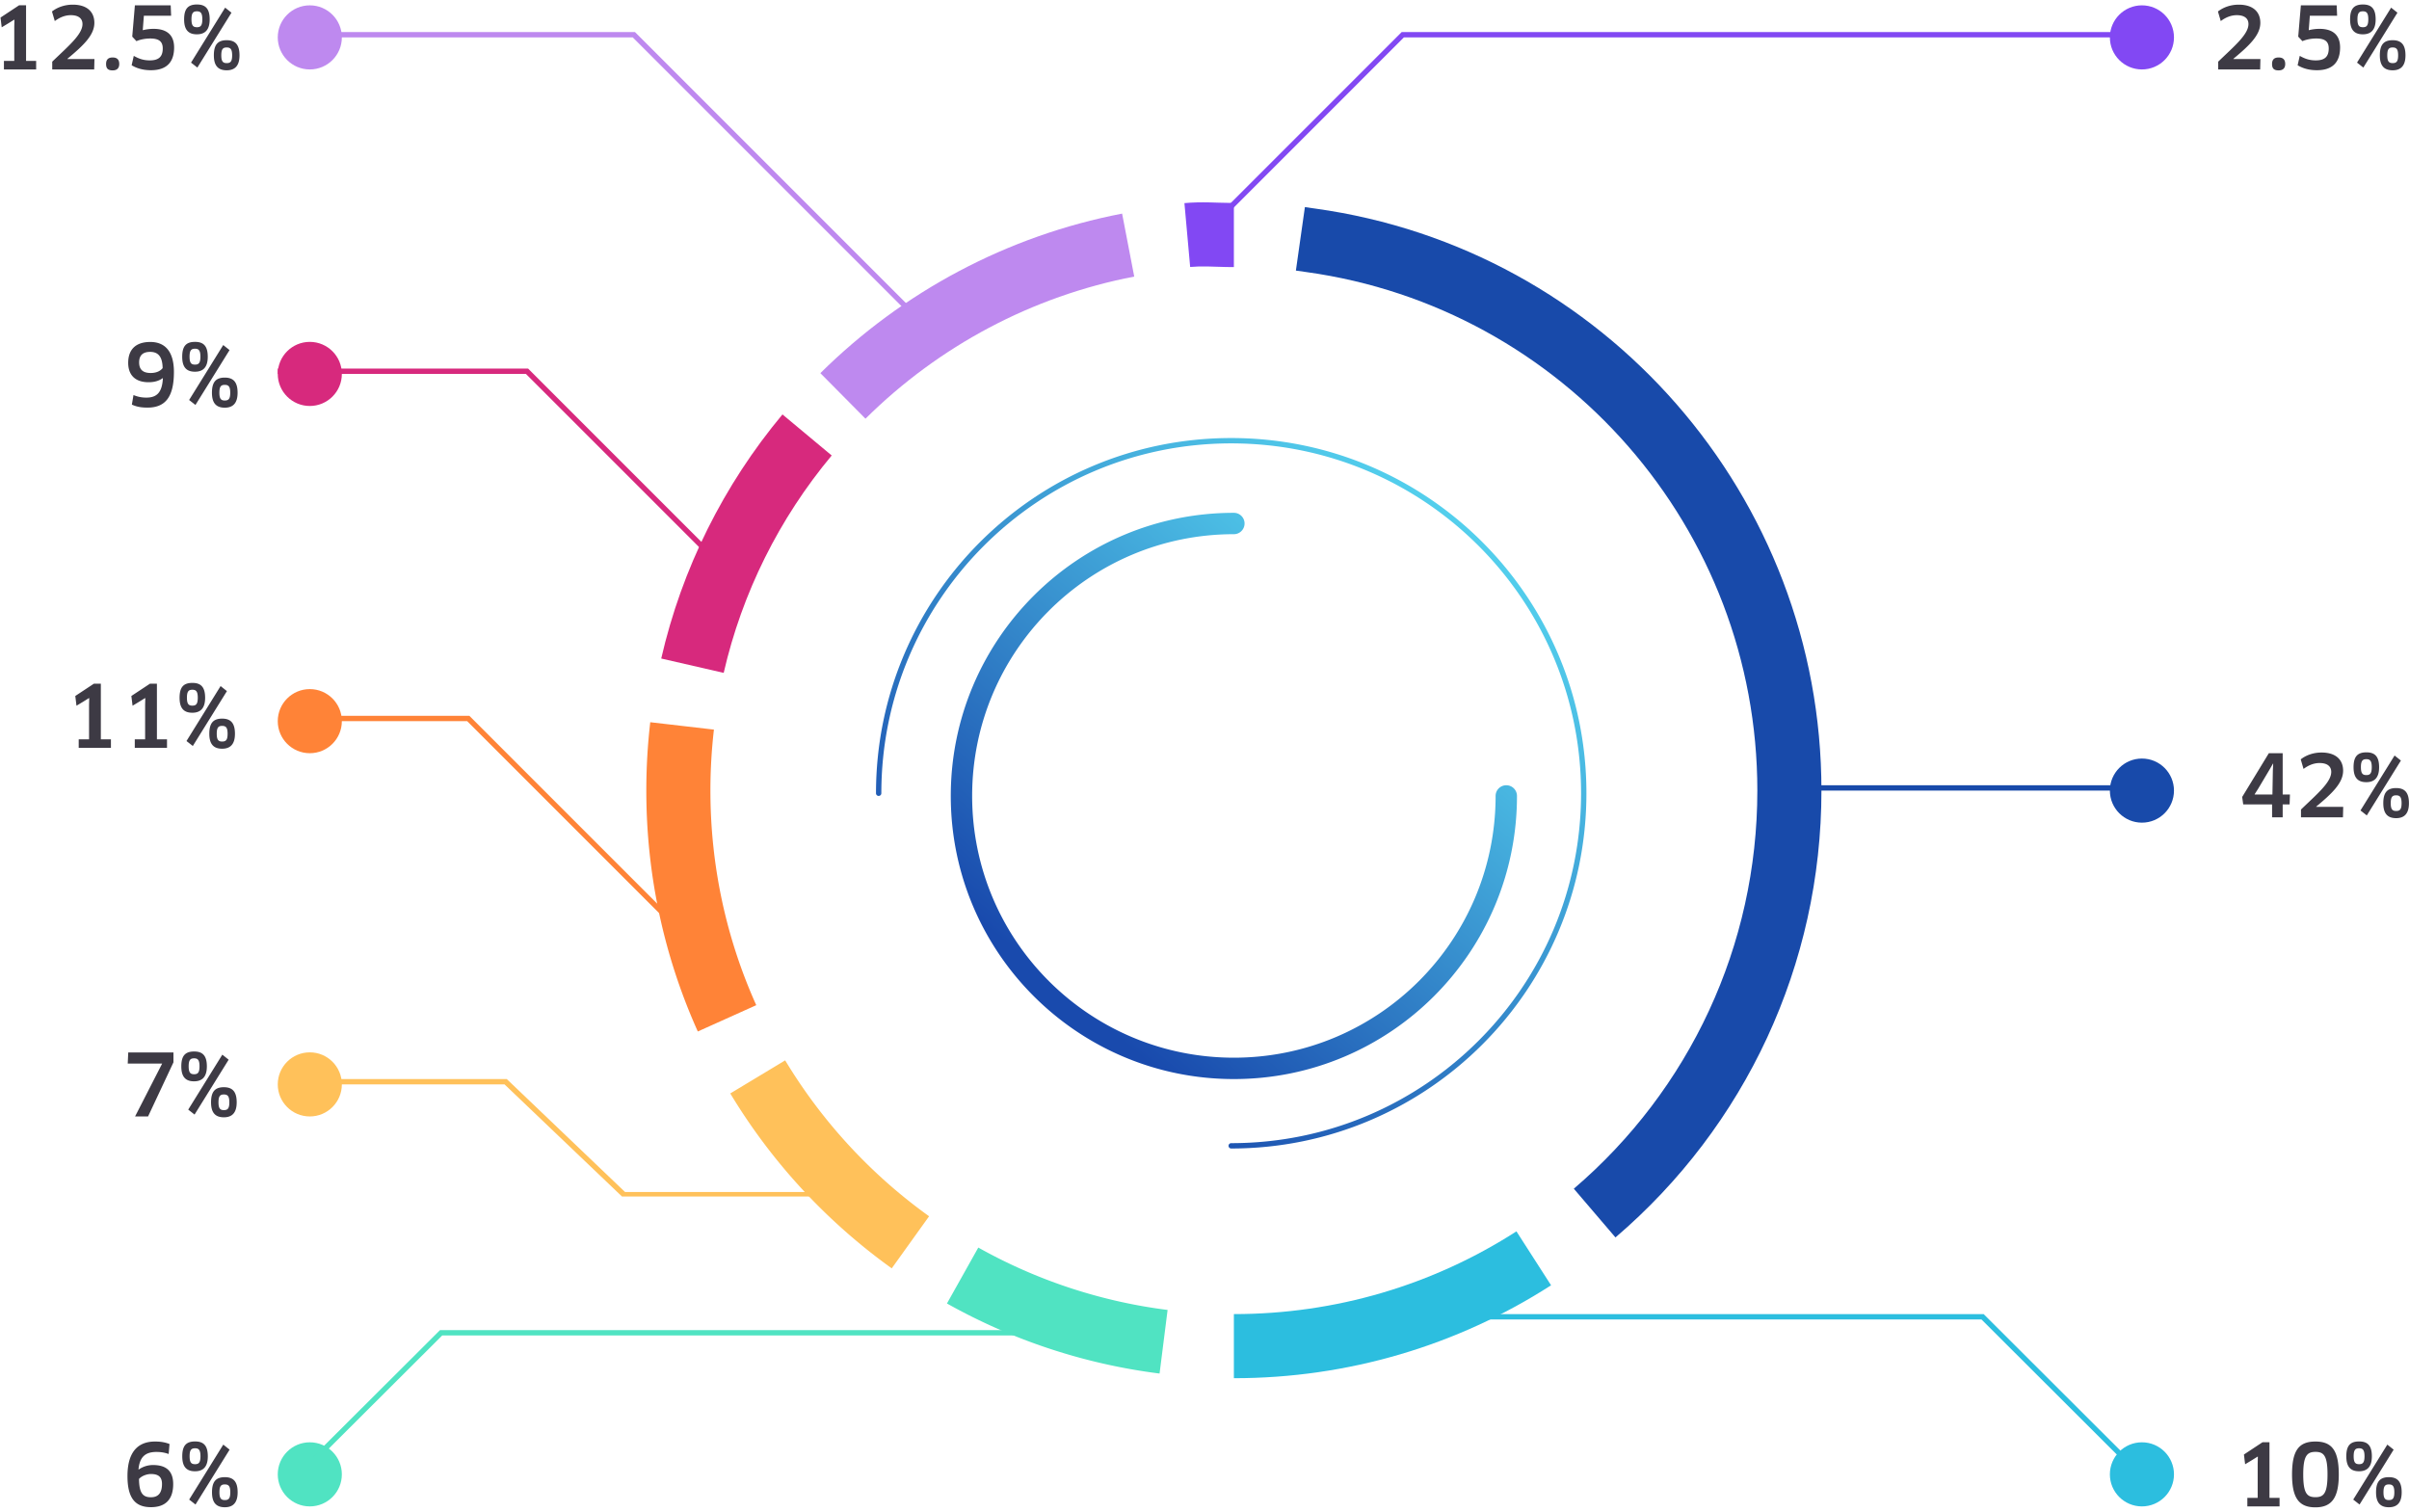 <svg xmlns="http://www.w3.org/2000/svg" width="451" height="283" viewBox="0 0 451 283">
    <defs>
        <linearGradient id="a" x1="88.983%" x2="22.902%" y1="9.05%" y2="87.332%">
            <stop offset="0%" stop-color="#57D8F1"/>
            <stop offset="100%" stop-color="#194AAD"/>
        </linearGradient>
    </defs>
    <g fill="none" fill-rule="evenodd">
        <circle cx="58" cy="135" r="6" fill="#FF8337" transform="matrix(-1 0 0 1 116 0)"/>
        <path fill="#3D3A44" d="M420.736 282v-1.6h1.936v-6.416l.032-1.28-.032-.032-1.104.688-1.248.752-.224-1.824 3.488-2.304h1.296V280.4h1.888v1.6h-6.032zm17.12-5.968c0 4.352-1.328 6.144-4.384 6.144-3.104 0-4.368-1.792-4.368-6.144 0-4.528 1.28-6.176 4.384-6.176 3.056 0 4.368 1.648 4.368 6.176zm-2.112-.032c0-3.504-.704-4.208-2.256-4.208-1.568 0-2.288.736-2.288 4.224 0 3.568.72 4.256 2.288 4.256 1.552 0 2.256-.72 2.256-4.272zm8.304-3.376c0 1.904-.816 2.8-2.4 2.8-1.648 0-2.384-.912-2.384-2.8 0-1.952.704-2.784 2.4-2.784 1.568 0 2.384.752 2.384 2.784zm-1.376-.016c0-1.168-.32-1.488-1.008-1.488-.704 0-1.024.304-1.024 1.488s.32 1.488 1.024 1.488c.688 0 1.008-.304 1.008-1.488zm4.272-2.176l1.184.944-6.384 10.272-1.184-.928 6.384-10.288zm2.688 8.928c0 1.904-.816 2.8-2.4 2.8-1.648 0-2.4-.912-2.4-2.8 0-1.952.704-2.832 2.4-2.832 1.584 0 2.4.8 2.4 2.832zm-1.376 0c0-1.168-.32-1.472-1.024-1.472-.688 0-1.008.288-1.008 1.472 0 1.152.32 1.456 1.008 1.456.704 0 1.024-.288 1.024-1.456zM423.168 4.28c0 2.304-2.08 4.256-5.04 6.72v.048h5.056L423.136 13h-7.856v-1.456c2.976-2.88 5.664-5.088 5.664-7.04 0-.96-.64-1.664-2.192-1.664-1.104 0-2.128.448-2.992 1.104l-.528-1.792c.96-.752 2.304-1.28 3.904-1.28 2.656 0 4.032 1.344 4.032 3.408zm4.658 7.696c0 .752-.384 1.2-1.232 1.2-.864 0-1.232-.336-1.232-1.2 0-.784.368-1.216 1.232-1.216.848 0 1.232.432 1.232 1.216zM438.1 8.888c0 2.688-1.344 4.256-4.336 4.256-1.408 0-2.608-.32-3.616-.928l.4-1.76c.96.544 1.808.848 3.008.848 1.728 0 2.416-.752 2.416-2.24 0-1.312-.736-1.856-2.336-1.856-.928 0-1.904.192-2.592.496l-.784-.848.496-5.856h6.704l.08 1.952h-5.104l-.208 2.704a8.183 8.183 0 0 1 2.016-.256c2.496 0 3.856 1.152 3.856 3.488zm6.657-5.264c0 1.904-.816 2.8-2.4 2.8-1.648 0-2.384-.912-2.384-2.8 0-1.952.704-2.784 2.4-2.784 1.568 0 2.384.752 2.384 2.784zm-1.376-.016c0-1.168-.32-1.488-1.008-1.488-.704 0-1.024.304-1.024 1.488s.32 1.488 1.024 1.488c.688 0 1.008-.304 1.008-1.488zm4.272-2.176l1.184.944-6.384 10.272-1.184-.928 6.384-10.288zm2.688 8.928c0 1.904-.816 2.8-2.4 2.8-1.648 0-2.4-.912-2.4-2.8 0-1.952.704-2.832 2.4-2.832 1.584 0 2.4.8 2.4 2.832zm-1.376 0c0-1.168-.32-1.472-1.024-1.472-.688 0-1.008.288-1.008 1.472 0 1.152.32 1.456 1.008 1.456.704 0 1.024-.288 1.024-1.456zM428.648 150.584h-1.296V153h-1.984v-2.416h-5.408l-.192-1.392L424.76 141h2.592v7.728h1.36l-.064 1.856zm-3.216-1.856l.08-4.48.064-1.296-.032-.016-.656 1.136-2.112 3.552-.672 1.056.016.048h3.312zm13.234-4.448c0 2.304-2.08 4.256-5.04 6.72v.048h5.056l-.048 1.952h-7.856v-1.456c2.976-2.88 5.664-5.088 5.664-7.04 0-.96-.64-1.664-2.192-1.664-1.104 0-2.128.448-2.992 1.104l-.528-1.792c.96-.752 2.304-1.28 3.904-1.28 2.656 0 4.032 1.344 4.032 3.408zm6.738-.656c0 1.904-.816 2.8-2.4 2.8-1.648 0-2.384-.912-2.384-2.8 0-1.952.704-2.784 2.4-2.784 1.568 0 2.384.752 2.384 2.784zm-1.376-.016c0-1.168-.32-1.488-1.008-1.488-.704 0-1.024.304-1.024 1.488s.32 1.488 1.024 1.488c.688 0 1.008-.304 1.008-1.488zm4.272-2.176l1.184.944-6.384 10.272-1.184-.928 6.384-10.288zm2.688 8.928c0 1.904-.816 2.8-2.4 2.8-1.648 0-2.4-.912-2.4-2.8 0-1.952.704-2.832 2.4-2.832 1.584 0 2.4.8 2.4 2.832zm-1.376 0c0-1.168-.32-1.472-1.024-1.472-.688 0-1.008.288-1.008 1.472 0 1.152.32 1.456 1.008 1.456.704 0 1.024-.288 1.024-1.456zM32.424 277.824c0 2.912-1.488 4.32-4.16 4.32-2.848 0-4.4-1.552-4.4-5.824 0-4.288 1.776-6.464 5.152-6.464 1.024 0 1.856.128 2.72.464l-.16 1.872c-.768-.272-1.44-.384-2.304-.384-2.144 0-3.136 1.024-3.344 3.264l.032.032a4.668 4.668 0 0 1 2.688-.848c2.528 0 3.776 1.168 3.776 3.568zm-2.096-.032c0-1.264-.624-1.856-2.08-1.856-.736 0-1.744.352-2.224.928.032 2.592.688 3.424 2.224 3.424 1.36 0 2.08-.784 2.08-2.496zm8.578-5.168c0 1.904-.816 2.8-2.4 2.8-1.648 0-2.384-.912-2.384-2.8 0-1.952.704-2.784 2.4-2.784 1.568 0 2.384.752 2.384 2.784zm-1.376-.016c0-1.168-.32-1.488-1.008-1.488-.704 0-1.024.304-1.024 1.488s.32 1.488 1.024 1.488c.688 0 1.008-.304 1.008-1.488zm4.272-2.176l1.184.944-6.384 10.272-1.184-.928 6.384-10.288zm2.688 8.928c0 1.904-.816 2.8-2.4 2.8-1.648 0-2.4-.912-2.4-2.8 0-1.952.704-2.832 2.4-2.832 1.584 0 2.4.8 2.4 2.832zm-1.376 0c0-1.168-.32-1.472-1.024-1.472-.688 0-1.008.288-1.008 1.472 0 1.152.32 1.456 1.008 1.456.704 0 1.024-.288 1.024-1.456zM14.736 140v-1.6h1.936v-6.416l.032-1.28-.032-.032-1.104.688-1.248.752-.224-1.824 3.488-2.304h1.296V138.4h1.888v1.6h-6.032zm10.498 0v-1.6h1.936v-6.416l.032-1.28-.032-.032-1.104.688-1.248.752-.224-1.824 3.488-2.304h1.296V138.4h1.888v1.6h-6.032zm13.17-9.376c0 1.904-.816 2.8-2.4 2.8-1.648 0-2.384-.912-2.384-2.8 0-1.952.704-2.784 2.4-2.784 1.568 0 2.384.752 2.384 2.784zm-1.376-.016c0-1.168-.32-1.488-1.008-1.488-.704 0-1.024.304-1.024 1.488s.32 1.488 1.024 1.488c.688 0 1.008-.304 1.008-1.488zm4.272-2.176l1.184.944-6.384 10.272-1.184-.928 6.384-10.288zm2.688 8.928c0 1.904-.816 2.8-2.4 2.8-1.648 0-2.4-.912-2.4-2.8 0-1.952.704-2.832 2.4-2.832 1.584 0 2.4.8 2.4 2.832zm-1.376 0c0-1.168-.32-1.472-1.024-1.472-.688 0-1.008.288-1.008 1.472 0 1.152.32 1.456 1.008 1.456.704 0 1.024-.288 1.024-1.456zM.736 13v-1.6h1.936V4.984l.032-1.28-.032-.032-1.104.688-1.248.752-.224-1.824L3.584.984H4.88V11.4h1.888V13H.736zm16.93-8.72c0 2.304-2.08 4.256-5.04 6.72v.048h5.056L17.634 13H9.778v-1.456c2.976-2.88 5.664-5.088 5.664-7.04 0-.96-.64-1.664-2.192-1.664-1.104 0-2.128.448-2.992 1.104L9.73 2.152c.96-.752 2.304-1.28 3.904-1.28 2.656 0 4.032 1.344 4.032 3.408zm4.658 7.696c0 .752-.384 1.2-1.232 1.2-.864 0-1.232-.336-1.232-1.2 0-.784.368-1.216 1.232-1.216.848 0 1.232.432 1.232 1.216zm10.273-3.088c0 2.688-1.344 4.256-4.336 4.256-1.408 0-2.608-.32-3.616-.928l.4-1.76c.96.544 1.808.848 3.008.848 1.728 0 2.416-.752 2.416-2.24 0-1.312-.736-1.856-2.336-1.856-.928 0-1.904.192-2.592.496l-.784-.848L25.253 1h6.704l.08 1.952h-5.104l-.208 2.704a8.183 8.183 0 0 1 2.016-.256c2.496 0 3.856 1.152 3.856 3.488zm6.658-5.264c0 1.904-.816 2.8-2.4 2.8-1.648 0-2.384-.912-2.384-2.8 0-1.952.704-2.784 2.4-2.784 1.568 0 2.384.752 2.384 2.784zm-1.376-.016c0-1.168-.32-1.488-1.008-1.488-.704 0-1.024.304-1.024 1.488s.32 1.488 1.024 1.488c.688 0 1.008-.304 1.008-1.488zm4.272-2.176l1.184.944-6.384 10.272-1.184-.928 6.384-10.288zm2.688 8.928c0 1.904-.816 2.8-2.4 2.8-1.648 0-2.4-.912-2.4-2.8 0-1.952.704-2.832 2.4-2.832 1.584 0 2.4.8 2.4 2.832zm-1.376 0c0-1.168-.32-1.472-1.024-1.472-.688 0-1.008.288-1.008 1.472 0 1.152.32 1.456 1.008 1.456.704 0 1.024-.288 1.024-1.456zM32.56 69.632c0 4.736-1.648 6.672-4.944 6.672-1.216 0-2.032-.16-2.928-.56l.304-1.792a6.03 6.03 0 0 0 2.416.48c2.048 0 2.944-1.072 3.088-3.616l-.032-.032c-.704.528-1.6.768-2.64.768-2.608 0-3.824-1.44-3.824-3.632 0-2.4 1.312-3.904 4.144-3.904 2.8 0 4.416 1.84 4.416 5.616zm-2.112-.72c-.032-2.256-.928-3.04-2.336-3.04-1.36 0-2.064.64-2.064 1.968 0 1.28.64 1.984 2.176 1.984.928 0 1.728-.288 2.224-.912zm8.448-2.128c0 1.904-.816 2.8-2.4 2.8-1.648 0-2.384-.912-2.384-2.8 0-1.952.704-2.784 2.4-2.784 1.568 0 2.384.752 2.384 2.784zm-1.376-.016c0-1.168-.32-1.488-1.008-1.488-.704 0-1.024.304-1.024 1.488s.32 1.488 1.024 1.488c.688 0 1.008-.304 1.008-1.488zm4.272-2.176l1.184.944-6.384 10.272-1.184-.928 6.384-10.288zm2.688 8.928c0 1.904-.816 2.8-2.4 2.8-1.648 0-2.4-.912-2.4-2.8 0-1.952.704-2.832 2.4-2.832 1.584 0 2.4.8 2.4 2.832zm-1.376 0c0-1.168-.32-1.472-1.024-1.472-.688 0-1.008.288-1.008 1.472 0 1.152.32 1.456 1.008 1.456.704 0 1.024-.288 1.024-1.456zM32.472 197.016v1.856L27.72 209h-2.432l5.072-9.904h-6.448l.096-2.08h8.464zm6.256 2.608c0 1.904-.816 2.8-2.4 2.8-1.648 0-2.384-.912-2.384-2.8 0-1.952.704-2.784 2.4-2.784 1.568 0 2.384.752 2.384 2.784zm-1.376-.016c0-1.168-.32-1.488-1.008-1.488-.704 0-1.024.304-1.024 1.488s.32 1.488 1.024 1.488c.688 0 1.008-.304 1.008-1.488zm4.272-2.176l1.184.944-6.384 10.272-1.184-.928 6.384-10.288zm2.688 8.928c0 1.904-.816 2.8-2.4 2.8-1.648 0-2.4-.912-2.4-2.8 0-1.952.704-2.832 2.4-2.832 1.584 0 2.4.8 2.4 2.832zm-1.376 0c0-1.168-.32-1.472-1.024-1.472-.688 0-1.008.288-1.008 1.472 0 1.152.32 1.456 1.008 1.456.704 0 1.024-.288 1.024-1.456z"/>
        <circle cx="58" cy="203" r="6" fill="#FFC15A" transform="matrix(-1 0 0 1 116 0)"/>
        <path fill="#FFC15A" fill-rule="nonzero" d="M94.458 203H59v-1h35.873l22.142 21.143h36.654v.848h-37.22z"/>
        <circle cx="58" cy="276" r="6" fill="#50E3C2" transform="matrix(-1 0 0 1 116 0)"/>
        <circle cx="58" cy="70" r="6" fill="#D7297D"/>
        <circle cx="58" cy="7" r="6" fill="#BE89EF"/>
        <circle cx="401" cy="148" r="6" fill="#184AAA"/>
        <circle cx="401" cy="276" r="6" fill="#2CBEDF"/>
        <path fill="#184AAA" fill-rule="nonzero" d="M338 147h63.991v1H338z"/>
        <path fill="#FF8337" fill-rule="nonzero" d="M87.458 135H59v-1h28.873l42.567 42.568-.707.707z"/>
        <path fill="#8248F3" fill-rule="nonzero" d="M399.29 7V6H262.416L226 42.417l.707.707L262.831 7z"/>
        <path fill="#D7297D" fill-rule="nonzero" d="M98.458 70H52v-1h46.873l34.567 34.568-.707.707z"/>
        <path fill="#BE89EF" fill-rule="nonzero" d="M118.458 7H59V6h59.873l52.567 52.568-.707.707z"/>
        <circle cx="401" cy="7" r="6" fill="#8248F3" transform="matrix(-1 0 0 1 802 0)"/>
        <path fill="#2CBEDF" fill-rule="nonzero" d="M397.666 273.655a.5.5 0 1 0 .706-.707l-27-26.948H267.5a.5.5 0 1 0 0 1h103.458l26.708 26.655z"/>
        <path fill="#50E3C2" fill-rule="nonzero" d="M196.246 250a.5.5 0 1 0 0-1H82.374l-27.227 27.155a.5.5 0 0 0 .706.708L82.788 250h113.458z"/>
        <g fill-rule="nonzero">
            <path fill="#8248F3" d="M231 38v12c-.97 0-1.734-.018-3.179-.065-.864-.028-1.147-.037-1.56-.046-1.363-.03-2.384-.008-3.446.087l-1.073-11.952c1.565-.14 3.01-.171 4.785-.132.47.01.777.02 1.686.05 1.321.042 1.984.058 2.787.058z"/>
            <path fill="#BE89EF" d="M210.075 39.989l2.27 11.783c-19.107 3.681-36.57 12.988-50.315 26.607l-8.446-8.525c15.424-15.28 35.031-25.73 56.49-29.865z"/>
            <path fill="#D7297D" d="M146.49 77.582l9.216 7.686c-9.821 11.774-16.771 25.685-20.22 40.694l-11.695-2.687c3.873-16.86 11.678-32.48 22.7-45.693z"/>
            <path fill="#FF8337" d="M121.737 135.2l11.92 1.382A99.098 99.098 0 0 0 133 148c0 14.04 2.95 27.653 8.583 40.17l-10.943 4.924C124.314 179.037 121 163.746 121 148c0-4.3.247-8.572.737-12.8z"/>
            <path fill="#FFC15A" d="M136.717 204.693l10.278-6.193a98.545 98.545 0 0 0 26.946 29.186l-6.995 9.75a110.545 110.545 0 0 1-30.23-32.743z"/>
            <path fill="#50E3C2" d="M177.283 244.013l5.868-10.467a97.303 97.303 0 0 0 35.44 11.677l-1.503 11.905a109.302 109.302 0 0 1-39.805-13.115z"/>
            <path fill="#2CBEDF" d="M231 258v-12c19.03 0 37.24-5.428 52.899-15.488l6.486 10.096C272.807 251.902 252.347 258 231 258z"/>
            <path fill="#184AAA" d="M302.438 231.648l-7.797-9.121C316.298 204.014 329 177.047 329 148c0-49.07-36.282-90.399-84.441-97.07l-1.95-.277 1.687-11.881 1.93.274C300.28 46.534 341 92.919 341 148c0 32.592-14.266 62.88-38.562 83.648z"/>
        </g>
        <g fill="url(#a)" fill-rule="nonzero" transform="translate(164 82)">
            <path d="M66.5 133c36.727 0 66.5-29.773 66.5-66.5C133 29.773 103.227 0 66.5 0 29.773 0 0 29.773 0 66.5a.5.5 0 1 0 1 0C1 30.325 30.325 1 66.5 1S132 30.325 132 66.5 102.675 132 66.5 132a.5.5 0 0 0 0 1z"/>
            <path d="M67 14c-29.271 0-53 23.729-53 53s23.729 53 53 53 53-23.729 53-53a2 2 0 0 0-4 0c0 27.062-21.938 49-49 49S18 94.062 18 67s21.938-49 49-49a2 2 0 1 0 0-4z"/>
        </g>
    </g>
</svg>
